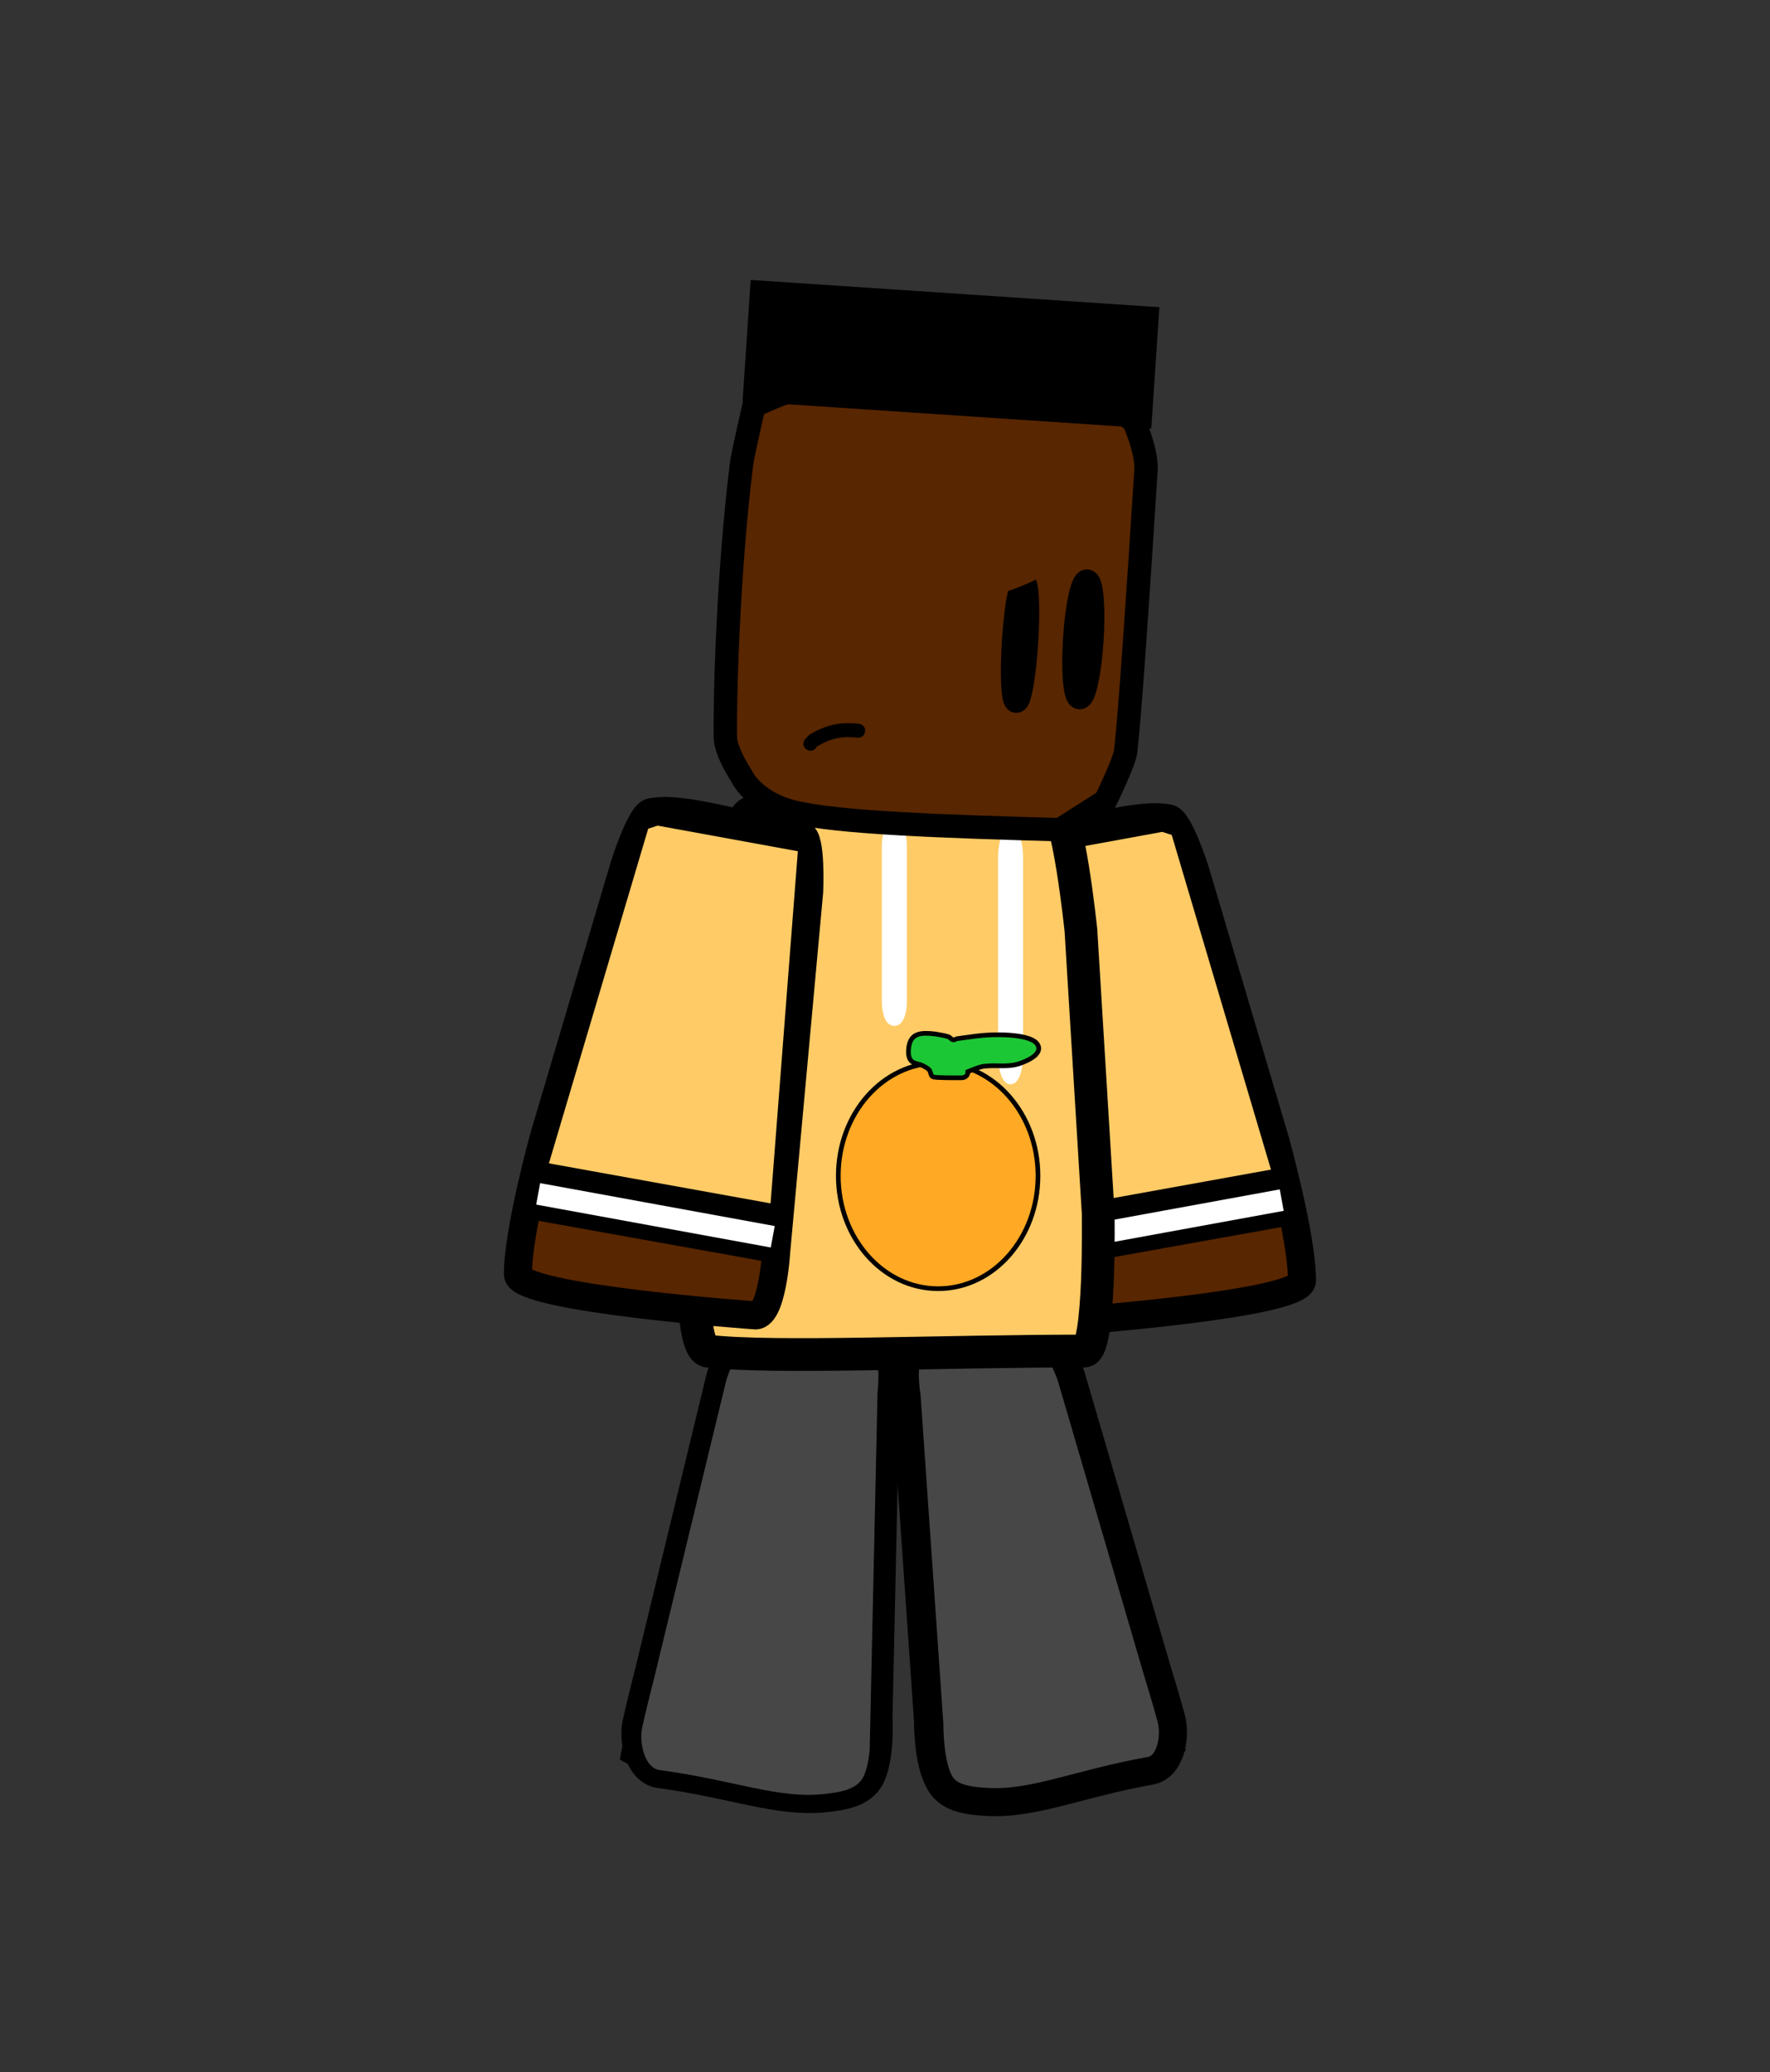 <svg version="1.1" xmlns="http://www.w3.org/2000/svg" xmlns:xlink="http://www.w3.org/1999/xlink" width="189.267" height="221.553" viewBox="0,0,189.267,221.553"><rect x="0" y="0" width="189.267" height="221.553" fill="#333333" stroke="none"/><g transform="translate(-145.367,-69.223)"><g data-paper-data="{&quot;isPaintingLayer&quot;:true}" fill-rule="nonzero" stroke-linejoin="miter" stroke-miterlimit="10" stroke-dasharray="" stroke-dashoffset="0" style="mix-blend-mode: normal"><g data-paper-data="{&quot;index&quot;:null}"><g data-paper-data="{&quot;origRot&quot;:0,&quot;index&quot;:null}" stroke="#000000" stroke-width="3" stroke-linecap="round"><path d="M259.378,210.505c-1.983,0.445 -2.409,-6.818 -2.409,-6.818c0,0 -1.296,-14.15 -2.126,-23.207c-0.545,-5.947 -1.396,-15.239 -1.396,-15.239c0,0 -0.28,-5.918 0.81,-6.074c6.559,-0.937 12.722,-3.136 16.11,-2.436c1.129,0.234 2.836,5.688 2.836,5.688l8.556,28.858c0,0 2.855,10.256 2.826,14.864c-0.016,2.555 -25.207,4.363 -25.207,4.363z" data-paper-data="{&quot;origPos&quot;:null}" fill="#582600"/><path d="M282.633,198.84l-24.538,4.403" fill="none"/><path d="M281.77,195.377l-24.496,4.637" data-paper-data="{&quot;origPos&quot;:null}" fill="none"/></g><path d="M257.114,199.135l-2.992,-38.648l15.56,-2.841l1.381,0.448l10.848,36.564z" fill="#ffcb66" stroke="#000000" stroke-width="1" stroke-linecap="round"/><path d="M257.548,203.261l-0.419,-2.293l25.085,-4.587l0.419,2.293z" fill="#ffffff" stroke="none" stroke-width="0" stroke-linecap="butt"/></g><path d="M145.367,290.777v-221.553h189.267v221.553z" fill="none" stroke="none" stroke-width="NaN" stroke-linecap="butt"/><g data-paper-data="{&quot;origRot&quot;:0}" stroke="#000000" stroke-linecap="round"><path d="M242.178,218.233c0,0 -0.784,-4.675 0.802,-4.87c4.678,-0.575 8.965,-2.786 13.555,-1.755c1.906,0.428 3.237,4.463 3.237,4.463l9.204,31.451c0,0 0.995,3.236 1.498,5.114c0.538,2.008 -0.08,5.219 -2.22,5.599c-7.856,1.398 -12.479,3.647 -17.606,3.327c-1.868,-0.117 -3.842,-0.357 -4.817,-1.878c-1.274,-1.987 -1.223,-6.407 -1.223,-6.407z" data-paper-data="{&quot;origPos&quot;:null}" fill="#ff0000" stroke-width="3"/><path d="M271.023,255.901c0,0 -5.659,3.456 -10.866,4.227c-3.994,0.591 -12.809,0.874 -12.809,0.874c0,0 -1.799,-2.336 -2.145,-3.882c-0.364,-1.628 0.326,-4.252 0.326,-4.252l23.73,-4.307z" data-paper-data="{&quot;origPos&quot;:null}" fill="#976e57" stroke-width="2"/><path d="M242.313,218.533c0,0 -0.784,-4.675 0.802,-4.87c4.678,-0.575 8.965,-2.786 13.555,-1.755c1.906,0.428 3.237,4.463 3.237,4.463l9.204,31.451c0,0 0.995,3.236 1.498,5.114c0.538,2.008 -0.08,5.219 -2.22,5.599c-7.856,1.398 -12.479,3.647 -17.606,3.327c-1.868,-0.117 -3.842,-0.357 -4.817,-1.878c-1.274,-1.987 -1.223,-6.407 -1.223,-6.407z" data-paper-data="{&quot;origPos&quot;:null}" fill="#474747" stroke-width="3"/></g><g data-paper-data="{&quot;index&quot;:null,&quot;origRot&quot;:0}" stroke="#000000" stroke-linecap="round"><path d="M239.301,252.931c0,0 0.259,4.413 -0.919,6.453c-0.902,1.562 -2.863,1.886 -4.723,2.083c-5.106,0.539 -9.831,-1.509 -17.745,-2.569c-2.155,-0.289 -2.924,-3.469 -2.482,-5.498c0.413,-1.898 1.254,-5.173 1.254,-5.173l7.708,-31.814c0,0 1.139,-4.088 3.023,-4.597c4.537,-1.227 8.924,0.799 13.624,1.172c1.593,0.127 1.031,4.831 1.031,4.831z" data-paper-data="{&quot;origPos&quot;:null}" fill="#ff0000" stroke-width="3"/><path d="M214.452,249.275l23.909,3.286c0,0 0.814,2.591 0.527,4.233c-0.272,1.559 -1.959,3.97 -1.959,3.97c0,0 -8.819,0.096 -12.837,-0.324c-5.237,-0.547 -11.055,-3.757 -11.055,-3.757z" data-paper-data="{&quot;origPos&quot;:null}" fill="#976e57" stroke-width="2.5"/><path d="M239.181,253.236c0,0 0.259,4.413 -0.919,6.453c-0.902,1.562 -2.863,1.886 -4.723,2.083c-5.106,0.539 -9.831,-1.509 -17.745,-2.569c-2.155,-0.289 -2.924,-3.469 -2.482,-5.498c0.413,-1.898 1.254,-5.173 1.254,-5.173l7.708,-31.814c0,0 1.139,-4.088 3.023,-4.597c4.537,-1.227 8.924,0.799 13.624,1.172c1.593,0.127 1.031,4.831 1.031,4.831c0,0 -0.195,8.879 -0.32,14.561c-0.176,8.021 -0.451,20.552 -0.451,20.552z" data-paper-data="{&quot;origPos&quot;:null}" fill="#474747" stroke-width="1.5"/></g><g><g><path d="M221.483,170.812c0,0 2.01,-14.21 4.245,-14.75c6.704,-1.621 22.029,-0.703 32.273,-0.703c1.583,0 2.951,13.346 2.951,13.346l1.844,30.204c0,0 0.252,14.751 -1.475,14.751c-15.377,0 -33.401,0.841 -40.255,0.012c-2.285,-0.276 -1.427,-15.816 -1.427,-15.816z" data-paper-data="{&quot;origPos&quot;:null}" fill="#ffcb66" stroke="#000000" stroke-width="3.5" stroke-linecap="round"/><path d="M241.001,178.897c-1.338,0 -1.338,-2.453 -1.338,-2.453c0,-5.088 0,-11.811 0,-16.899c0,0 0,-2.453 1.338,-2.453c1.338,0 1.338,2.453 1.338,2.453c0,5.088 0,10.176 0,15.263v1.635c0,0 0,2.453 -1.338,2.453z" fill="#ffffff" stroke="none" stroke-width="0.5" stroke-linecap="butt"/><path d="M253.43,185.143c-1.338,0 -1.338,-3.082 -1.338,-3.082c0,-6.392 0,-14.838 0,-21.23c0,0 0,-3.082 1.338,-3.082c1.338,0 1.338,3.082 1.338,3.082c0,6.392 0,12.783 0,19.175v2.054c0,0 0,3.082 -1.338,3.082z" fill="#ffffff" stroke="none" stroke-width="0.5" stroke-linecap="butt"/></g><g stroke="#000000" stroke-width="0.5" stroke-linecap="butt"><path d="M256.359,194.931c0,6.664 -4.78,12.066 -10.676,12.066c-5.896,0 -10.676,-5.402 -10.676,-12.066c0,-6.664 4.78,-12.066 10.676,-12.066c5.896,0 10.676,5.402 10.676,12.066z" fill="#ffa924"/><path d="M248.853,183.799c0,0.011 0.001,0.022 0.001,0.034c0,0.616 -0.647,0.616 -0.647,0.616h-0.129c-0.473,0 -2.628,0.028 -2.951,-0.106c-0.27,-0.111 -0.211,-0.536 -0.405,-0.746c-0.186,-0.202 -0.452,-0.327 -0.701,-0.453c-0.397,-0.2 -0.939,-0.197 -1.231,-0.522c-0.27,-0.3 -0.302,-0.761 -0.276,-1.155c0.119,-1.851 1.313,-1.87 2.854,-1.703c0.465,0.098 0.945,0.145 1.395,0.292c0.198,0.065 0.316,0.29 0.52,0.336c0.145,0.032 0.281,-0.096 0.427,-0.123c0.006,-0.001 1.812,-0.247 1.829,-0.249c1.22,-0.165 2.526,-0.213 3.757,-0.128c0.785,0.054 2.558,0.239 3.011,0.988c0.645,1.066 -1.229,1.788 -1.698,1.97c-1.388,0.54 -2.572,0.204 -3.986,0.361c-0.481,0.053 -1.255,0.375 -1.77,0.588z" fill="#1cc735"/></g></g><path d="M258.717,157.931c-12.082,-0.348 -23.797,-0.721 -28.545,-1.911c-4.339,-1.087 -5.55,-3.897 -5.55,-3.897c0,0 -1.661,-2.501 -1.687,-4.035c-0.079,-4.604 0.312,-17.749 1.698,-29.041c0.046,-0.377 0.086,-0.587 0.155,-0.96c0.206,-1.12 1.195,-5.462 1.195,-5.462c0,0 3.252,-1.534 5.002,-1.939c5.25,-1.216 18.394,0.79 32.282,1.751c1.259,0.087 3.353,1.852 3.353,1.852c0,0 1.417,3.196 1.291,5.175c-0.816,12.798 -1.765,26.955 -2.194,30.183c-0.143,1.076 -2.144,5.19 -2.144,5.19z" fill="#582600" stroke="#000000" stroke-width="2.5" stroke-linecap="round"/><path d="M260.284,137.519c0.219,-3.438 0.81,-6.199 1.319,-6.166c0.509,0.032 0.745,2.846 0.525,6.284c-0.219,3.438 -0.81,6.199 -1.319,6.166c-0.509,-0.032 -0.745,-2.846 -0.525,-6.284z" fill="none" stroke="#000000" stroke-width="2.5" stroke-linecap="butt"/><path d="M253.749,137.801c0.223,-3.502 0.714,-6.321 1.096,-6.296c0.382,0.024 0.511,2.883 0.288,6.384c-0.223,3.502 -0.714,6.321 -1.096,6.296c-0.382,-0.024 -0.511,-2.883 -0.288,-6.384z" fill="none" stroke="#000000" stroke-width="2.5" stroke-linecap="butt"/><path d="M224.772,112.12l0.865,-12.971l43.703,2.915l-0.865,12.971z" fill="#000000" stroke="none" stroke-width="0" stroke-linecap="butt"/><path d="M257.794,130.304c-1.929,1.129 -7.496,3.898 -8.934,1.809c-1.926,-2.799 6.167,-7.246 7.574,-6.877c0.259,-0.07 0.534,-0.099 0.817,-0.08c1.378,0.092 2.42,1.283 2.328,2.661c0.498,0.682 -1.254,2.177 -1.786,2.487z" fill="#582600" stroke="none" stroke-width="0.5" stroke-linecap="butt"/><g data-paper-data="{&quot;index&quot;:null}"><g data-paper-data="{&quot;origRot&quot;:0,&quot;index&quot;:null}" stroke="#000000" stroke-width="3" stroke-linecap="round"><path d="M225.958,209.837c0,0 -25.191,-1.807 -25.207,-4.363c-0.029,-4.608 2.826,-14.864 2.826,-14.864l8.556,-28.858c0,0 1.707,-5.454 2.836,-5.688c3.387,-0.701 9.551,1.499 16.11,2.436c1.09,0.156 0.81,6.074 0.81,6.074c0,0 -0.851,9.292 -1.396,15.239c-0.83,9.057 -2.126,23.207 -2.126,23.207c0,0 -0.426,7.262 -2.409,6.818z" data-paper-data="{&quot;origPos&quot;:null}" fill="#582600"/><path d="M227.241,202.576l-24.538,-4.403" fill="none"/><path d="M203.566,194.71l24.496,4.637" data-paper-data="{&quot;origPos&quot;:null}" fill="none"/></g><path d="M203.425,193.99l10.848,-36.564l1.381,-0.448l15.56,2.841l-2.992,38.648z" fill="#ffcb66" stroke="#000000" stroke-width="1" stroke-linecap="round"/><path d="M202.703,198.006l0.419,-2.293l25.085,4.587l-0.419,2.293z" fill="#ffffff" stroke="none" stroke-width="0" stroke-linecap="butt"/></g><path d="M231.555,149.3c-0.576,-0.481 -0.095,-1.056 -0.095,-1.056l0.453,-0.475c1.794,-1.048 3.195,-1.376 5.279,-1.174c0,0 0.746,0.074 0.672,0.82c-0.074,0.746 -0.82,0.672 -0.82,0.672c-1.768,-0.18 -2.855,0.073 -4.37,0.974l-0.063,0.144c0,0 -0.481,0.576 -1.056,0.095z" fill="#000000" stroke="none" stroke-width="0.5" stroke-linecap="butt"/></g></g></svg>